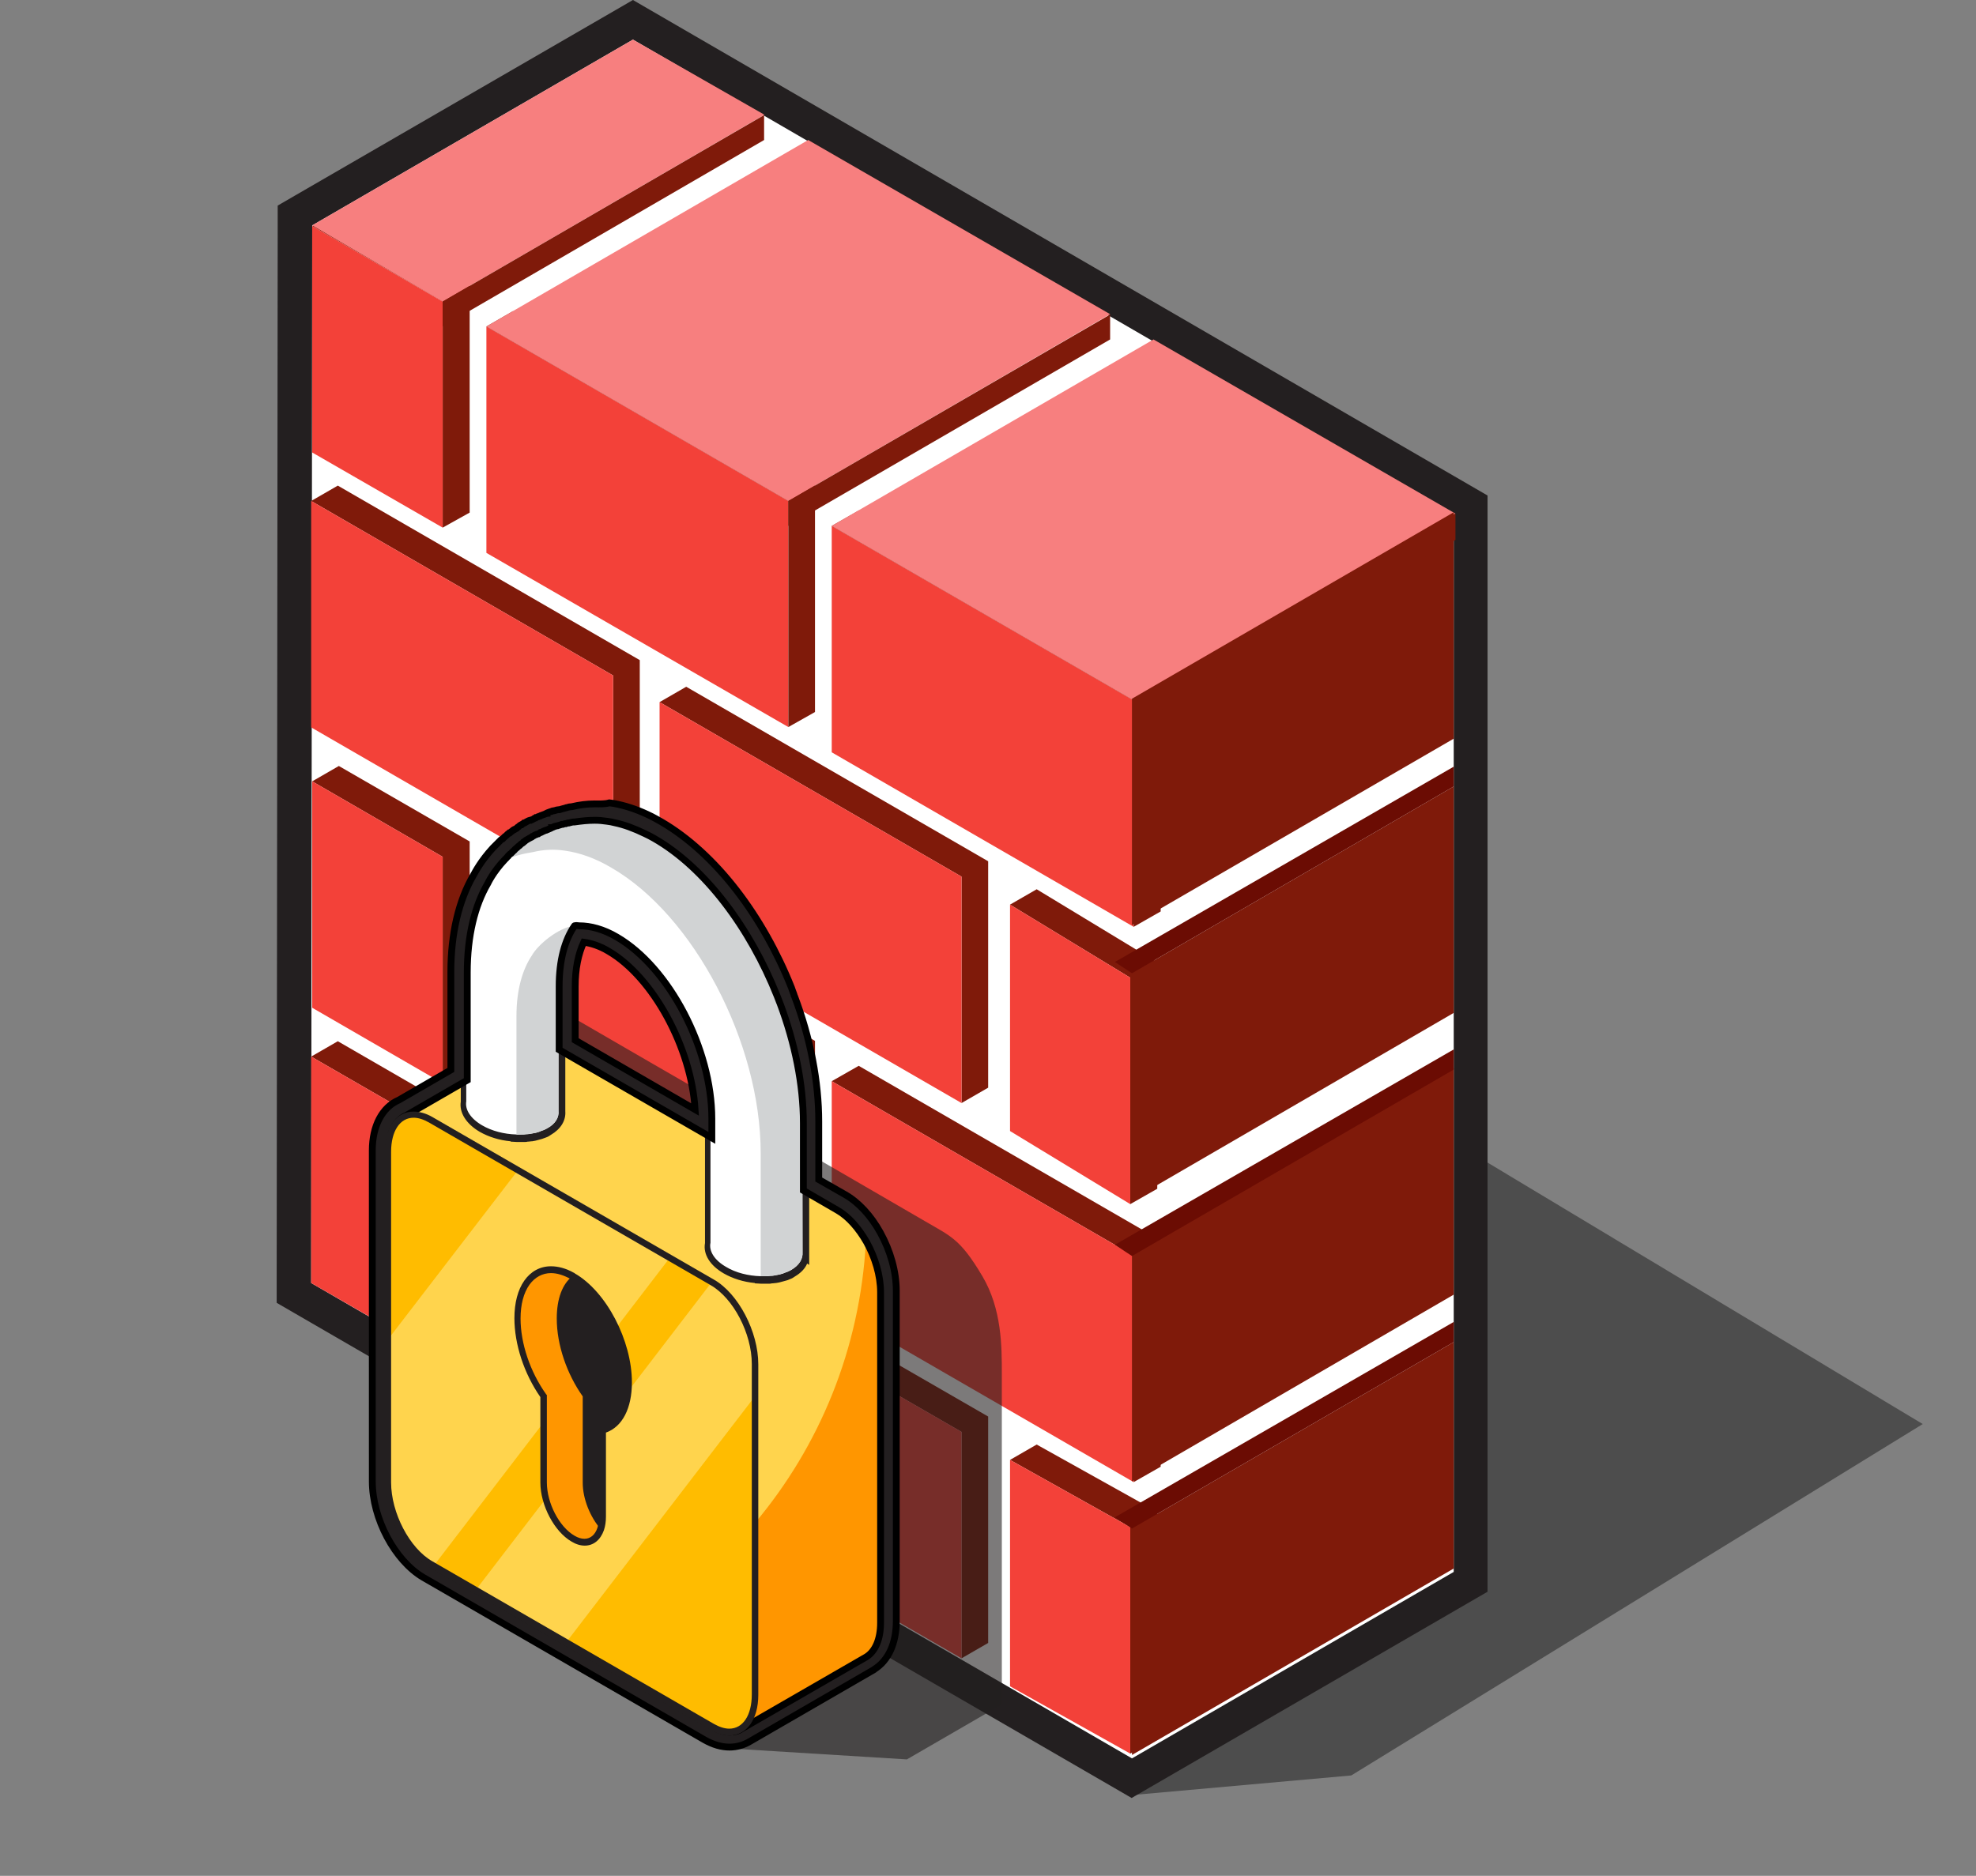 <?xml version="1.0" encoding="utf-8"?>
<!-- Generator: Adobe Illustrator 25.3.1, SVG Export Plug-In . SVG Version: 6.00 Build 0)  -->
<svg version="1.1" id="Layer_1" xmlns="http://www.w3.org/2000/svg" xmlns:xlink="http://www.w3.org/1999/xlink" x="0px" y="0px"
	 width="578.5px" height="549.3px" viewBox="0 0 578.5 549.3" enable-background="new 0 0 578.5 549.3" xml:space="preserve">
<rect x="0" y="0" width="578.5" height="549.3" fill="#808080" stroke="none"/>
<g>
	<polygon opacity="0.4" fill="#000000" enable-background="new    " points="395.6,519.9 331.9,525.6 261.4,235.8 562.9,417 	"/>
	<g>
		<polygon fill="#FFFFFF" points="86.1,378.5 86.4,63.1 185.3,5.8 430.6,148 430.6,463.1 331.4,520.6 		"/>
		<path fill="#231F20" d="M185.3,11.6L425.6,151v309.3l-94.2,54.6L91.1,375.7L91.4,66L185.3,11.6 M185.3,0l-5,2.9l-94,54.4l-5,2.9
			V66L81,375.7v5.8l5,2.9l240.3,139.2l5,2.9l5-2.9l94.2-54.6l5-2.9v-5.8V150.9v-5.8l-5-2.9L190.3,2.9L185.3,0L185.3,0z"/>
	</g>
	<g>
		<polygon fill="#7F1A0A" points="137.5,246.4 99.2,224.3 91.4,228.8 129.6,250.9 129.6,317.2 137.5,312.7 		"/>
		<polygon fill="#7F1A0A" points="150.2,253.7 142.4,258.2 230.8,309.3 230.8,375.6 238.6,371.1 238.6,304.8 		"/>
		<polygon fill="#7F1A0A" points="251.4,312.1 243.5,316.6 331.9,367.7 331.9,434 339.8,429.5 339.8,363.2 		"/>
	</g>
	<polygon fill="#7F1A0A" points="98.9,142.2 91.1,146.7 179.5,197.8 179.5,264.1 187.3,259.6 187.3,193.3 	"/>
	<polygon fill="#7F1A0A" points="200.9,201.1 193.1,205.6 281.5,256.7 281.5,323 289.3,318.5 289.3,252.2 	"/>
	<polygon fill="#7F1A0A" points="303.5,260.4 295.7,264.9 330.9,286.3 330.9,352.6 338.8,348.1 338.8,281.8 	"/>
	<polygon fill="#7F1A0A" points="98.9,304.9 91.1,309.4 179.5,360.4 179.5,426.7 187.3,422.2 187.3,356 	"/>
	<polygon fill="#7F1A0A" points="200.9,363.8 193.1,368.3 281.5,419.3 281.5,485.6 289.3,481.1 289.3,414.8 	"/>
	<polygon fill="#7F1A0A" points="303.5,423 295.7,427.5 330.9,447.2 330.9,513.5 338.8,509 338.8,442.7 	"/>
	<polygon fill="#7F1A0A" points="137.5,83.8 99.2,61.7 91.4,66.2 129.6,88.3 129.6,154.5 137.5,150.1 	"/>
	<g>
		<polygon fill="#F34139" points="129.6,154.5 91.4,132.5 91.4,66.2 129.6,88.3 		"/>
		<polygon fill="#F34139" points="179.5,264.1 91.1,213 91.1,146.7 179.5,197.8 		"/>
		<polygon fill="#F34139" points="281.5,323 193.1,271.9 193.1,205.6 281.5,256.7 		"/>
		<polygon fill="#F34139" points="330.9,352.6 295.7,331.2 295.7,264.9 330.9,286.3 		"/>
		<polygon fill="#F34139" points="179.5,426.7 91.1,375.7 91.1,309.4 179.5,360.4 		"/>
		<polygon fill="#F34139" points="281.5,485.6 193.1,434.6 193.1,368.3 281.5,419.3 		"/>
		<polygon fill="#F34139" points="330.9,513.5 295.7,493.8 295.7,427.5 330.9,447.2 		"/>
		<polygon fill="#F34139" points="331.9,271.4 243.5,220.3 243.5,154 331.9,205.1 		"/>
		<polygon fill="#F34139" points="129.6,317.2 91.4,295.1 91.4,228.8 129.6,250.9 		"/>
		<polygon fill="#F34139" points="230.8,375.6 142.4,324.5 142.4,258.2 230.8,309.3 		"/>
		<polygon fill="#F34139" points="331.9,434 243.5,382.9 243.5,316.6 331.9,367.7 		"/>
		<polygon fill="#F34139" points="230.8,212.9 142.4,161.9 142.4,95.6 230.8,146.7 		"/>
	</g>
	<polygon fill="#7F1A0A" points="150.2,91.1 142.4,95.6 230.8,146.7 230.8,212.9 238.6,208.5 238.6,142.2 	"/>
	<polygon fill="#7F1A0A" points="251.4,149.5 243.5,154 331.9,205.1 331.9,271.4 339.8,266.9 339.8,200.6 	"/>
	<polygon fill="#F77F7F" points="129.6,88.3 223.8,33.6 185.3,11.6 91.4,66 	"/>
	<polygon fill="#F77F7F" points="142.4,95.6 236.6,41 325,92 230.8,146.7 	"/>
	<polygon fill="#F77F7F" points="243.5,154 337.7,99.4 426.1,150.4 331.9,205.1 	"/>
	<polygon fill="#7F1A0A" points="331.4,270.9 425.6,216.3 425.6,150 331.4,204.6 	"/>
	<polygon fill="#7F1A0A" points="331.4,351.3 425.6,296.6 425.6,230.3 331.4,285 	"/>
	<polygon fill="#7F1A0A" points="331.4,433.8 425.6,379.1 425.6,312.8 331.4,367.5 	"/>
	<polygon fill="#7F1A0A" points="331.4,513.9 425.6,459.3 425.6,393 331.4,447.6 	"/>
	<polygon fill="#7F1A0A" points="426.1,150.4 426.1,158.1 331.9,212.7 331.9,205.1 	"/>
	<polygon fill="#7F1A0A" points="223.7,33.7 223.7,41 129.6,95.6 129.6,88.3 	"/>
	<polygon fill="#7F1A0A" points="230.8,146.7 230.8,154 325,99.4 325,92.1 	"/>
	<polygon fill="#6B0C03" points="425.6,224.5 326.4,281.7 331.4,285 425.6,230.3 	"/>
	<polygon fill="#6B0C03" points="425.6,307.3 326.4,364.5 331.4,367.8 425.6,313.2 	"/>
	<polygon fill="#6B0C03" points="425.6,387.1 326.4,444.3 331.4,447.6 425.6,393 	"/>
	<path opacity="0.59" fill="#231F20" enable-background="new    " d="M213.7,512l51.8,3.2l27.8-16.1c0-36.6,0-60.3,0-96.9
		c0-7.9,0-18.9-5.7-28.5c-6.5-11-9.3-11.7-16.8-16.1c-28.6-16.7-75.2-43.4-103.7-60c-2.9,5-5.8,5.1-8.7,10.1L213.7,512z"/>
	<g id="Layer_2_1_">
		<g>
			<path fill="#FF9600" d="M257.5,378.4v96.8c0,4.9-1.6,8.4-4.2,10l-36.4,21c2.5-1.6,4.1-5.1,4.1-10v-96.8c0-9.2-5.6-20-12.5-24
				l-82.4-47.6c-2.7-1.6-5.3-1.9-7.3-1.1l0,0l34.8-20.1c2.3-1.8,5.5-2,9,0.1l82.4,47.6c3.3,1.9,6.2,5.3,8.5,9.3
				C255.9,368.2,257.5,373.5,257.5,378.4z"/>
		</g>
		<g>
			<path fill="#FFD44D" d="M221,446v-46.6c0-9.2-5.6-20-12.5-24l-82.4-47.6c-2.7-1.6-5.3-1.9-7.3-1.1l0,0l34.8-20.1
				c2.3-1.8,5.5-2,9,0.1l82.4,47.6c3.3,1.9,6.2,5.3,8.5,9.3C251.8,395,239.9,423.5,221,446z"/>
		</g>
		<g>
			<g>
				<path fill="#FFFFFF" d="M223.4,374.6c-0.2,0-0.4,0-0.6,0h-0.1h-0.9l0,0c-3.5-0.2-6.9-1.2-9.6-2.8c-3.7-2.1-5.6-5.1-5-8v-36.3
					c0-20.2-12.3-43.6-27.4-52.4c-3.7-2.1-7.2-3.2-10.6-3.2c-0.2,0-0.5,0-0.7,0c-2.7,4.1-4.1,9.9-4.1,16.8v36.4
					c0.2,2.4-1.1,4.5-3.7,6c-0.4,0.3-0.9,0.5-1.4,0.7c-0.3,0.1-0.7,0.3-1,0.4s-0.7,0.2-1.1,0.3c-0.5,0.1-1.1,0.3-1.7,0.4h-0.1
					c-0.3,0-0.6,0.1-0.9,0.1h-0.2c-0.3,0-0.6,0.1-0.8,0.1h-0.2c-0.3,0-0.5,0-0.8,0H152c-0.2,0-0.4,0-0.6,0v-0.9v0.9h-0.1h-0.9l0,0
					c-3.5-0.2-6.9-1.2-9.6-2.8c-3.6-2.1-5.5-5-5.1-7.9v-37.5c0-10.5,2.1-19.7,6.1-26.5c0.1-0.2,1.6-3.5,5.1-7.3l0.3-0.3
					c0.3-0.3,0.6-0.6,0.9-0.9c0.3-0.3,0.6-0.6,0.9-0.9c0.3-0.3,0.6-0.6,1-0.9c0.3-0.3,0.7-0.6,1-0.9c0.2-0.1,0.3-0.3,0.5-0.4
					c0,0,0.2-0.1,0.2-0.2v-0.5h0.6c0.1-0.1,0.4-0.3,0.4-0.3c0.2-0.1,0.3-0.2,0.5-0.4c0.2-0.1,0.4-0.3,0.6-0.4
					c0.2-0.1,0.4-0.3,0.6-0.4c0,0,0.5-0.3,0.7-0.4l0.3-0.2c0.5-0.3,1-0.6,1.5-0.8c0.1-0.1,0.3-0.2,0.4-0.2c0.1-0.1,0.2-0.1,0.4-0.2
					c0.3-0.1,0.6-0.3,0.9-0.4c0.2-0.1,0.3-0.1,0.5-0.2c0.1,0,0.2-0.1,0.3-0.1c0.1-0.1,0.3-0.1,0.5-0.2c0.2-0.1,0.5-0.2,0.7-0.3
					s0.5-0.2,0.7-0.3h0.1c0.3-0.1,0.5-0.2,0.7-0.3c0.3-0.1,0.5-0.2,0.8-0.3h0.1c0.2-0.1,0.5-0.1,0.7-0.2c0.2-0.1,0.5-0.1,0.7-0.2
					l0.3-0.1c0.2-0.1,0.4-0.1,0.6-0.2c0.2-0.1,0.5-0.1,0.7-0.2c0,0,0.1,0,0.2,0c0.3-0.1,0.5-0.1,0.8-0.2c0.3-0.1,0.6-0.1,0.9-0.1
					c1.9-0.5,3.8-0.7,5.8-0.7c1.3,0,2.5,0.1,3.8,0.3c4.5,0.6,9.2,2.3,14,5.1c24.3,14.1,44.2,51.9,44.2,84.3v39.4l-0.1-0.1
					c-0.4,1.7-1.6,3.2-3.6,4.4c-0.4,0.3-0.9,0.5-1.4,0.7c-0.4,0.1-0.7,0.3-1,0.4s-0.7,0.2-1.1,0.3c-0.5,0.1-1.1,0.3-1.7,0.4h-0.1
					c-0.3,0-0.6,0.1-0.9,0.1h-0.2c-0.3,0-0.6,0.1-0.8,0.1h-0.2c-0.3,0-0.6,0-0.9,0L223.4,374.6z"/>
			</g>
			<g>
				<path fill="#231F20" d="M173.9,240.2c1.2,0,2.4,0.1,3.7,0.3c4.3,0.6,8.9,2.2,13.6,5c24.1,13.9,43.7,51.3,43.7,83.5v37.7l0,0
					c0.2,1.9-0.9,3.8-3.3,5.2c-0.4,0.2-0.9,0.5-1.3,0.6c-0.3,0.1-0.6,0.2-1,0.4c-0.3,0.1-0.7,0.2-1,0.3c-0.5,0.1-1,0.2-1.6,0.3l0,0
					c-0.3,0.1-0.6,0.1-1,0.1c-0.1,0-0.1,0-0.2,0c-0.3,0-0.5,0.1-0.8,0.1c-0.1,0-0.1,0-0.2,0c-0.3,0-0.5,0-0.8,0c-0.1,0-0.1,0-0.2,0
					c-0.1,0-0.2,0-0.3,0c-0.2,0-0.4,0-0.6,0l0,0l0,0l0,0l0,0c-3.5-0.1-7.2-1-10-2.7c-3.5-2-5.1-4.7-4.6-7.1v-36.3
					c0-20.5-12.5-44.3-27.8-53.2c-3.9-2.3-7.7-3.3-11-3.3c-0.4,0-0.8,0-1.2,0l0,0l0,0c-2.9,4.2-4.5,10.2-4.5,17.7v36.5
					c0.2,1.9-0.9,3.8-3.3,5.1c-0.4,0.2-0.9,0.5-1.3,0.6c-0.3,0.1-0.6,0.2-1,0.4c-0.3,0.1-0.7,0.2-1,0.3c-0.5,0.1-1,0.2-1.6,0.3l0,0
					c-0.3,0.1-0.6,0.1-1,0.1c-0.1,0-0.1,0-0.2,0c-0.3,0-0.5,0.1-0.8,0.1c-0.1,0-0.2,0-0.2,0c-0.3,0-0.5,0-0.8,0c-0.1,0-0.2,0-0.3,0
					s-0.1,0-0.2,0c-0.2,0-0.4,0-0.6,0l0,0l0,0c0,0,0,0-0.1,0l0,0c-3.5-0.1-7.1-1-10-2.7c-3.4-2-5-4.6-4.6-7v-37.6
					c0-10.8,2.2-19.6,6-26.1l0,0c0,0,1.5-3.3,5-7c0.1-0.1,0.2-0.2,0.3-0.3c0.3-0.3,0.6-0.6,0.9-0.9c0.3-0.3,0.6-0.6,0.9-0.8
					c0.3-0.3,0.6-0.6,0.9-0.8c0.3-0.3,0.7-0.6,1-0.8c0.2-0.1,0.4-0.3,0.5-0.4c0.2-0.1,0.4-0.3,0.5-0.4l0,0c0.2-0.1,0.3-0.2,0.5-0.4
					l0.1-0.1c0.2-0.1,0.3-0.2,0.5-0.4c0.2-0.1,0.4-0.3,0.6-0.4c0.2-0.1,0.4-0.3,0.6-0.4c0.2-0.1,0.4-0.3,0.6-0.4
					c0.1,0,0.2-0.1,0.3-0.1c0.5-0.3,1-0.6,1.5-0.8c0.1-0.1,0.3-0.1,0.4-0.2c0.1-0.1,0.2-0.1,0.3-0.2c0.3-0.1,0.6-0.3,0.9-0.4
					c0.2-0.1,0.3-0.1,0.5-0.2c0.1,0,0.2-0.1,0.3-0.1c0.2-0.1,0.3-0.1,0.5-0.2c0.2-0.1,0.5-0.2,0.7-0.3s0.5-0.2,0.7-0.3l0,0
					c0.2-0.1,0.5-0.2,0.7-0.3l0,0c0.2-0.1,0.5-0.2,0.8-0.2c0,0,0,0,0.1,0c0.2-0.1,0.5-0.1,0.7-0.2c0.2-0.1,0.5-0.1,0.7-0.2
					c0.1,0,0.2,0,0.3-0.1c0.2-0.1,0.4-0.1,0.6-0.1c0.2-0.1,0.5-0.1,0.7-0.2c0.1,0,0.1,0,0.2,0c0.3-0.1,0.5-0.1,0.8-0.2
					c0.3-0.1,0.6-0.1,0.9-0.1C170.1,240.4,172,240.2,173.9,240.2 M173.9,238.3L173.9,238.3c-2.1,0-4.1,0.2-6,0.7
					c-0.3,0-0.6,0.1-0.8,0.1c-0.3,0-0.5,0.1-0.8,0.2c-0.1,0-0.1,0-0.2,0c-0.2,0.1-0.5,0.1-0.7,0.2c-0.2,0.1-0.4,0.1-0.7,0.2
					l-0.2,0.1h-0.1c-0.3,0.1-0.5,0.1-0.8,0.2c-0.2,0.1-0.5,0.1-0.7,0.2h-0.1l0,0l0,0c-0.3,0.1-0.5,0.2-0.8,0.3l0,0l0,0
					c-0.2,0.1-0.5,0.2-0.7,0.3h-0.1c-0.2,0.1-0.5,0.2-0.7,0.3c-0.3,0.1-0.5,0.2-0.8,0.3c-0.2,0.1-0.3,0.1-0.5,0.2
					c-0.1,0-0.2,0.1-0.3,0.1c-0.2,0.1-0.3,0.1-0.5,0.2c-0.3,0.1-0.6,0.3-0.9,0.4c-0.1,0.1-0.2,0.1-0.4,0.2c-0.2,0.1-0.3,0.2-0.5,0.2
					c-0.5,0.3-1.1,0.6-1.6,0.9l-0.1,0.1l-0.1,0.1l0,0l0,0c-0.2,0.1-0.4,0.2-0.6,0.3h-0.1l0,0l0,0c-0.2,0.1-0.4,0.3-0.6,0.4
					c-0.2,0.1-0.4,0.3-0.6,0.4c-0.2,0.1-0.4,0.2-0.5,0.4l-0.1,0.1l0,0l0,0H151v1c-0.1,0.1-0.3,0.2-0.4,0.3c-0.4,0.3-0.7,0.6-1.1,0.9
					c-0.4,0.3-0.7,0.6-1,0.9c-0.3,0.3-0.6,0.6-0.9,0.9c-0.3,0.3-0.6,0.6-0.9,1c-0.1,0.1-0.2,0.2-0.3,0.4c-3.4,3.7-5,7-5.3,7.5
					c-4.1,6.9-6.2,16.2-6.2,26.9v37.4c-0.5,3.2,1.6,6.5,5.5,8.8c2.6,1.5,5.8,2.5,9.1,2.8v0.1l1.8,0.1h0.1l0,0l0,0c0.2,0,0.4,0,0.6,0
					h0.2c0.1,0,0.2,0,0.3,0c0.3,0,0.6,0,0.8,0h0.1c0.1,0,0.1,0,0.2,0c0.3,0,0.6,0,0.9-0.1h0.1h0.1c0.3,0,0.6-0.1,0.9-0.1l0,0h0.2
					c0.6-0.1,1.2-0.2,1.8-0.4c0.4-0.1,0.8-0.2,1.1-0.3c0.4-0.1,0.7-0.3,1.1-0.4c0.6-0.2,1.1-0.5,1.5-0.8c2.9-1.7,4.4-4.2,4.2-6.9
					V289c0-6.4,1.3-11.9,3.7-15.8c0.1,0,0.1,0,0.2,0c3.2,0,6.5,1,10.1,3.1c14.8,8.6,26.9,31.7,26.9,51.5V364
					c-0.6,3.3,1.5,6.6,5.5,8.9c2.6,1.5,5.8,2.5,9.1,2.8v0.1l1.8,0.1h0.1l0,0c0.2,0,0.4,0,0.6,0c0.1,0,0.2,0,0.3,0s0.1,0,0.2,0
					c0.3,0,0.6,0,0.9,0h0.1h0.1c0.3,0,0.6,0,0.9-0.1h0.1h0.1c0.3,0,0.6-0.1,0.9-0.1l0,0l0,0l0,0h0.1c0.6-0.1,1.2-0.2,1.8-0.4
					c0.4-0.1,0.7-0.2,1.1-0.3c0.4-0.1,0.7-0.2,1.1-0.4c0.6-0.2,1.1-0.5,1.5-0.8c1.7-1,3-2.3,3.6-3.8l0.6,0.4V367v-37.7
					c0-15.9-4.6-33.4-13-49.4c-8.4-16.1-19.6-28.7-31.6-35.7c-4.9-2.8-9.7-4.6-14.3-5.2C176.5,238.4,175.2,238.3,173.9,238.3
					L173.9,238.3z"/>
			</g>
		</g>
		<g>
			<g>
				<path fill="#D1D3D4" d="M168,271.1L168,271.1L168,271.1c-2.9,4.2-4.5,10.2-4.5,17.7v36.5c0.2,1.9-0.9,3.8-3.3,5.1
					c-0.4,0.2-0.9,0.5-1.3,0.6c-0.3,0.1-0.6,0.2-1,0.4c-0.3,0.1-0.7,0.2-1,0.3c-0.5,0.1-1,0.2-1.6,0.3l0,0c-1.3,0.2-2.7,0.3-4.1,0.3
					v-34.8c0-7.5,1.7-13.5,4.5-17.7C157.5,276.6,163.4,271.7,168,271.1C167.9,271.1,167.9,271.1,168,271.1z"/>
			</g>
			<g>
				<path fill="#D1D3D4" d="M234.9,328.9c0-32.2-19.6-69.5-43.7-83.5c-4.8-2.7-9.3-4.4-13.6-5c-3.3-0.5-6.4-0.3-9.3,0.4
					c-10,1.6-16.7,6.7-20.7,11.1c2.5-1.1,5.3-1.9,8.5-2.4c2.9-0.7,6-0.9,9.3-0.4c4.3,0.6,8.9,2.2,13.6,5
					c24.1,13.9,43.7,51.3,43.7,83.5v36.1c3.3,0.1,6.6-0.5,9-1.9s3.4-3.2,3.3-5.2l0,0L234.9,328.9L234.9,328.9z"/>
			</g>
		</g>
		<g>
			<path fill="#231F20" stroke="#000000" stroke-width="2" stroke-linecap="round" stroke-miterlimit="10" d="M174.1,240.2
				c1.2,0,2.4,0.1,3.7,0.3c0.7,0.1,1.4,0.2,2.1,0.4c2.9,0.6,5.8,1.7,8.9,3.2c0.9,0.4,1.8,0.9,2.7,1.4c15,8.6,28.1,26.3,36,46.1
				c0.2,0.6,0.5,1.2,0.7,1.8c0.1,0.2,0.1,0.3,0.2,0.5c4.3,11.5,6.8,23.6,6.8,35l0,0v19.7l10,5.8c3.3,1.9,6.2,5.3,8.5,9.3
				c2.5,4.5,4.1,9.8,4.1,14.7v96.8c0,4.9-1.6,8.4-4.2,10l-36.4,21c-1,0.7-2.2,1-3.5,1c-1.5,0-3.2-0.5-5-1.5l-82.4-47.6
				c-6.9-4-12.5-14.7-12.5-24v-7.8v-89.1c0-5.6,2.1-9.3,5.2-10.6l0,0l0,0l17.8-10.3v-31.5c0-10.8,2.2-19.6,6-26.1l0,0
				c0,0,1.5-3.3,5-7c0.1-0.1,0.2-0.2,0.3-0.3s0.2-0.2,0.2-0.2c0.2-0.2,0.3-0.4,0.5-0.5c0.1-0.1,0.1-0.1,0.1-0.2
				c0.1-0.1,0.1-0.1,0.2-0.2c0.1-0.1,0.3-0.3,0.5-0.4c0.1-0.1,0.2-0.2,0.2-0.2c0.1-0.1,0.3-0.3,0.4-0.4l0.1-0.1
				c0.1-0.1,0.3-0.2,0.4-0.4c0.1-0.1,0.1-0.1,0.2-0.2c0.2-0.2,0.4-0.3,0.6-0.5c0.1-0.1,0.1-0.1,0.2-0.2c0.1-0.1,0.2-0.2,0.4-0.3
				c0.1-0.1,0.2-0.2,0.3-0.3s0.2-0.2,0.4-0.3l0,0c0.2-0.1,0.3-0.2,0.5-0.4l0,0c0,0,0.1,0,0.1-0.1l0,0c0.2-0.1,0.3-0.2,0.5-0.4
				c0.2-0.1,0.3-0.2,0.5-0.3c0.1,0,0.1-0.1,0.2-0.1c0.2-0.1,0.3-0.2,0.5-0.3s0.4-0.2,0.6-0.3l0.1-0.1c0.1,0,0.1-0.1,0.2-0.1
				c0.3-0.2,0.6-0.4,0.9-0.5c0.1-0.1,0.2-0.1,0.3-0.1s0.2-0.1,0.3-0.1c0.1-0.1,0.3-0.1,0.4-0.2c0.1-0.1,0.2-0.1,0.3-0.2h0.1
				c0.1,0,0.2-0.1,0.2-0.1c0.2-0.1,0.4-0.2,0.6-0.3c0.2-0.1,0.3-0.1,0.5-0.2c0.1,0,0.1-0.1,0.2-0.1h0.1c0.2-0.1,0.3-0.1,0.5-0.2
				c0.2-0.1,0.5-0.2,0.7-0.3c0.1,0,0.2-0.1,0.2-0.1s0.1,0,0.1-0.1c0.1,0,0.2-0.1,0.3-0.1l0,0c0.2-0.1,0.5-0.2,0.7-0.3l0,0
				c0.1,0,0.2-0.1,0.3-0.1h0.1c0.1,0,0.2-0.1,0.3-0.1c0,0,0,0,0.1,0c0.2-0.1,0.5-0.1,0.7-0.2c0.2-0.1,0.4-0.1,0.6-0.2l0,0
				c0.1,0,0.1,0,0.2,0c0.1,0,0.2,0,0.3-0.1c0.2-0.1,0.4-0.1,0.6-0.1c0.2-0.1,0.5-0.1,0.7-0.2c0.1,0,0.1,0,0.2,0
				c0.3-0.1,0.5-0.1,0.8-0.2c0.3-0.1,0.6-0.1,0.9-0.1C170.3,240.4,172.1,240.2,174.1,240.2 M168.2,271.1L168.2,271.1L168.2,271.1
				c-2.9,4.2-4.5,10.2-4.5,17.7v18.6l44.7,25.8v-5.6c0-20.5-12.5-44.3-27.8-53.2c-3.9-2.3-7.7-3.3-11-3.3
				C169,271,168.6,271,168.2,271.1 M174.1,235.4c-2.3,0-4.5,0.3-6.6,0.8c-0.3,0-0.5,0.1-0.8,0.1c-0.3,0.1-0.6,0.1-0.8,0.2
				c-0.1,0-0.2,0-0.3,0.1c-0.3,0.1-0.5,0.1-0.8,0.2c-0.2,0.1-0.5,0.1-0.7,0.2l-0.3,0.1c0,0,0,0-0.1,0h-0.1l0,0l0,0h-0.1
				c-0.2,0-0.4,0.1-0.5,0.1c-0.2,0.1-0.5,0.1-0.8,0.2h-0.1c-0.1,0-0.2,0.1-0.3,0.1h-0.1l-0.2,0.1h-0.1c-0.1,0-0.2,0.1-0.3,0.1l0,0
				c-0.3,0.1-0.5,0.2-0.8,0.3c0,0-0.1,0-0.1,0.1c-0.1,0-0.2,0.1-0.2,0.1h-0.1l-0.2,0.1l0,0c-0.1,0-0.2,0.1-0.2,0.1
				c-0.3,0.1-0.5,0.2-0.8,0.3c-0.2,0.1-0.4,0.1-0.5,0.2l0,0l0,0c-0.1,0-0.2,0.1-0.3,0.1c-0.2,0.1-0.3,0.2-0.5,0.2
				c-0.2,0.1-0.3,0.2-0.5,0.2l-0.1,0.1h-0.1c-0.1,0-0.1,0.1-0.2,0.1c0,0-0.1,0-0.1,0.1c-0.1,0.1-0.3,0.1-0.4,0.2
				c-0.2,0.1-0.3,0.2-0.5,0.2c-0.1,0-0.2,0.1-0.2,0.1h-0.1h-0.1c-0.1,0-0.2,0.1-0.3,0.1c-0.4,0.2-0.8,0.4-1.1,0.6
				c-0.1,0-0.1,0.1-0.2,0.1h-0.1l-0.1,0.1l0,0c-0.2,0.1-0.4,0.2-0.6,0.4c0,0,0,0-0.1,0c-0.2,0.1-0.4,0.2-0.6,0.4l-0.2,0.2
				c-0.2,0.1-0.4,0.2-0.5,0.4c-0.2,0.1-0.4,0.3-0.6,0.4l0,0c0,0,0,0-0.1,0c0,0,0,0-0.1,0l0,0l0,0c-0.2,0.1-0.3,0.2-0.5,0.4l0,0
				c-0.1,0.1-0.2,0.2-0.3,0.2l-0.1,0.1c-0.1,0.1-0.3,0.2-0.4,0.3h-0.1c-0.1,0.1-0.2,0.2-0.4,0.3c-0.1,0.1-0.1,0.1-0.2,0.2l0,0l0,0
				c-0.2,0.2-0.4,0.4-0.7,0.6l0,0c-0.1,0.1-0.2,0.1-0.2,0.2c-0.1,0.1-0.3,0.3-0.4,0.4l0,0h-0.1l0,0c-0.2,0.1-0.3,0.3-0.5,0.4l0,0
				c-0.1,0.1-0.1,0.1-0.2,0.2l-0.1,0.1c-0.2,0.2-0.3,0.3-0.5,0.5l0,0c-0.1,0.1-0.1,0.1-0.2,0.2c0,0-0.1,0.1-0.2,0.2l0,0l0,0
				c-0.2,0.2-0.4,0.4-0.6,0.6l0,0c-0.1,0.1-0.1,0.1-0.2,0.2l0,0l0,0c-0.1,0.1-0.2,0.2-0.3,0.3c-3.5,3.8-5.2,7.1-5.7,8
				c-4.3,7.4-6.6,17.1-6.6,28.3v28.7l-15.2,8.8c-4.9,2.1-7.8,7.6-7.8,14.8V426v7.8c0,10.9,6.6,23.2,14.9,28.1l82.4,47.6
				c2.5,1.4,4.9,2.1,7.3,2.1c2.1,0,4.2-0.6,6-1.7l36.3-21l0.1-0.1c4.1-2.6,6.4-7.6,6.4-14.1v-96.8c0-5.5-1.7-11.6-4.7-17
				c-2.7-4.9-6.4-8.9-10.3-11.1l-7.7-4.4v-17c0-11.6-2.4-24.3-7.1-36.7l-0.1-0.2c0-0.1-0.1-0.3-0.1-0.4c-0.2-0.6-0.5-1.2-0.7-1.9
				c-4.1-10.3-9.6-20.1-16-28.4c-6.7-8.7-14.3-15.6-22-20.1c-1-0.6-2-1.1-2.9-1.6c-3.4-1.7-6.7-2.9-10-3.6c-0.8-0.2-1.6-0.3-2.4-0.4
				C177,235.5,175.5,235.4,174.1,235.4L174.1,235.4z M168.4,304.6v-15.8c0-5.1,0.9-9.5,2.5-12.9c2.2,0.3,4.7,1.1,7.2,2.6
				c13.1,7.6,24.3,28.3,25.4,46.4L168.4,304.6L168.4,304.6z"/>
		</g>
		<g>
			<path fill="#FFBC00" d="M221,399.4v96.8c0,9.2-5.6,13.5-12.5,9.5L165.7,481l-26.5-15.3l-12.3-7.1l-0.8-0.5
				c-6.9-4-12.5-14.7-12.5-24v-96.8c0-9.2,5.6-13.5,12.5-9.5l25.5,14.7l44.5,25.7l12.3,7.1l0,0C215.4,379.5,221,390.2,221,399.4z"/>
		</g>
		<path fill="#FFD44D" d="M196.1,368.3l-69.2,90.3l-0.8-0.5c-6.9-4-12.5-14.7-12.5-24v-41.9l38.1-49.6L196.1,368.3z"/>
		<path fill="#FFD44D" d="M221,399.4v9.5L165.7,481l-26.5-15.3l69.2-90.3C215.4,379.5,221,390.2,221,399.4z"/>
		<g>
			<path fill="#231F20" d="M213.5,508.2c-1.7,0-3.6-0.5-5.5-1.6L125.6,459c-7.2-4.1-13-15.3-13-24.8v-96.8c0-7.2,3.3-11.9,8.5-11.9
				c1.7,0,3.6,0.5,5.5,1.6l82.4,47.6c7.2,4.1,13,15.3,13,24.8v96.8C222,503.5,218.6,508.2,213.5,508.2z M121.1,327.3
				c-4,0-6.6,3.9-6.6,10v96.8c0,8.9,5.4,19.3,12.1,23.1l82.4,47.6c1.6,0.9,3.1,1.4,4.5,1.4c4,0,6.6-3.9,6.6-10v-96.8
				c0-8.9-5.4-19.3-12.1-23.1l-82.4-47.6C124,327.8,122.5,327.3,121.1,327.3z"/>
		</g>
		<g>
			<g>
				<path fill="#FF9600" d="M184,404.8c0,7.7-3,12.8-7.6,14v25.3c0,1.4-0.2,2.6-0.5,3.7c-1.2,3.7-4.4,5-8.1,2.8
					c-4.8-2.7-8.6-10.1-8.6-16.5v-25.3c-4.6-6.5-7.6-15-7.6-22.8c0-11.8,7.1-17.4,16-12.4c0.1,0,0.2,0.1,0.3,0.1
					C176.7,379,184,392.9,184,404.8z"/>
			</g>
			<g>
				<path fill="#231F20" d="M171.2,452.6c-1.3,0-2.6-0.4-3.9-1.2c-5-2.9-9.1-10.6-9.1-17.3v-25c-4.8-6.9-7.6-15.5-7.6-23.1
					c0-4.5,1-8.3,2.9-11s4.6-4.2,7.8-4.2c2.1,0,4.4,0.6,6.7,1.9c0.1,0,0.2,0.1,0.3,0.2c9.2,5.3,16.7,19.6,16.7,31.9
					c0,7.6-2.8,13-7.6,14.7v24.6c0,1.5-0.2,2.8-0.6,4C175.8,450.9,173.8,452.6,171.2,452.6z M161.3,372.8c-2.5,0-4.7,1.2-6.3,3.4
					c-1.7,2.4-2.6,5.8-2.6,9.9c0,7.3,2.8,15.6,7.5,22.2l0.2,0.2v25.6c0,6,3.6,13,8.1,15.6c1,0.6,2,0.9,2.9,0.9
					c1.7,0,3.1-1.1,3.8-3.2c0.3-1,0.5-2.1,0.5-3.4v-26l0.7-0.2c4.3-1.1,6.9-6,6.9-13c0-11.6-7.1-25.2-15.8-30.2
					c-0.1,0-0.2-0.1-0.2-0.1C165,373.4,163.1,372.8,161.3,372.8z"/>
			</g>
		</g>
		<g>
			<path fill="#231F20" d="M184,404.8c0,7.7-3,12.8-7.6,14v25.3c0,1.4-0.2,2.6-0.5,3.7c-3.1-3.5-5.3-8.9-5.3-13.6v-25.3
				c-4.6-6.5-7.6-15-7.6-22.8c0-5.9,1.7-10.2,4.6-12.4c0.1,0,0.2,0.1,0.3,0.1C176.7,379,184,392.9,184,404.8z"/>
		</g>
	</g>
</g>
</svg>
